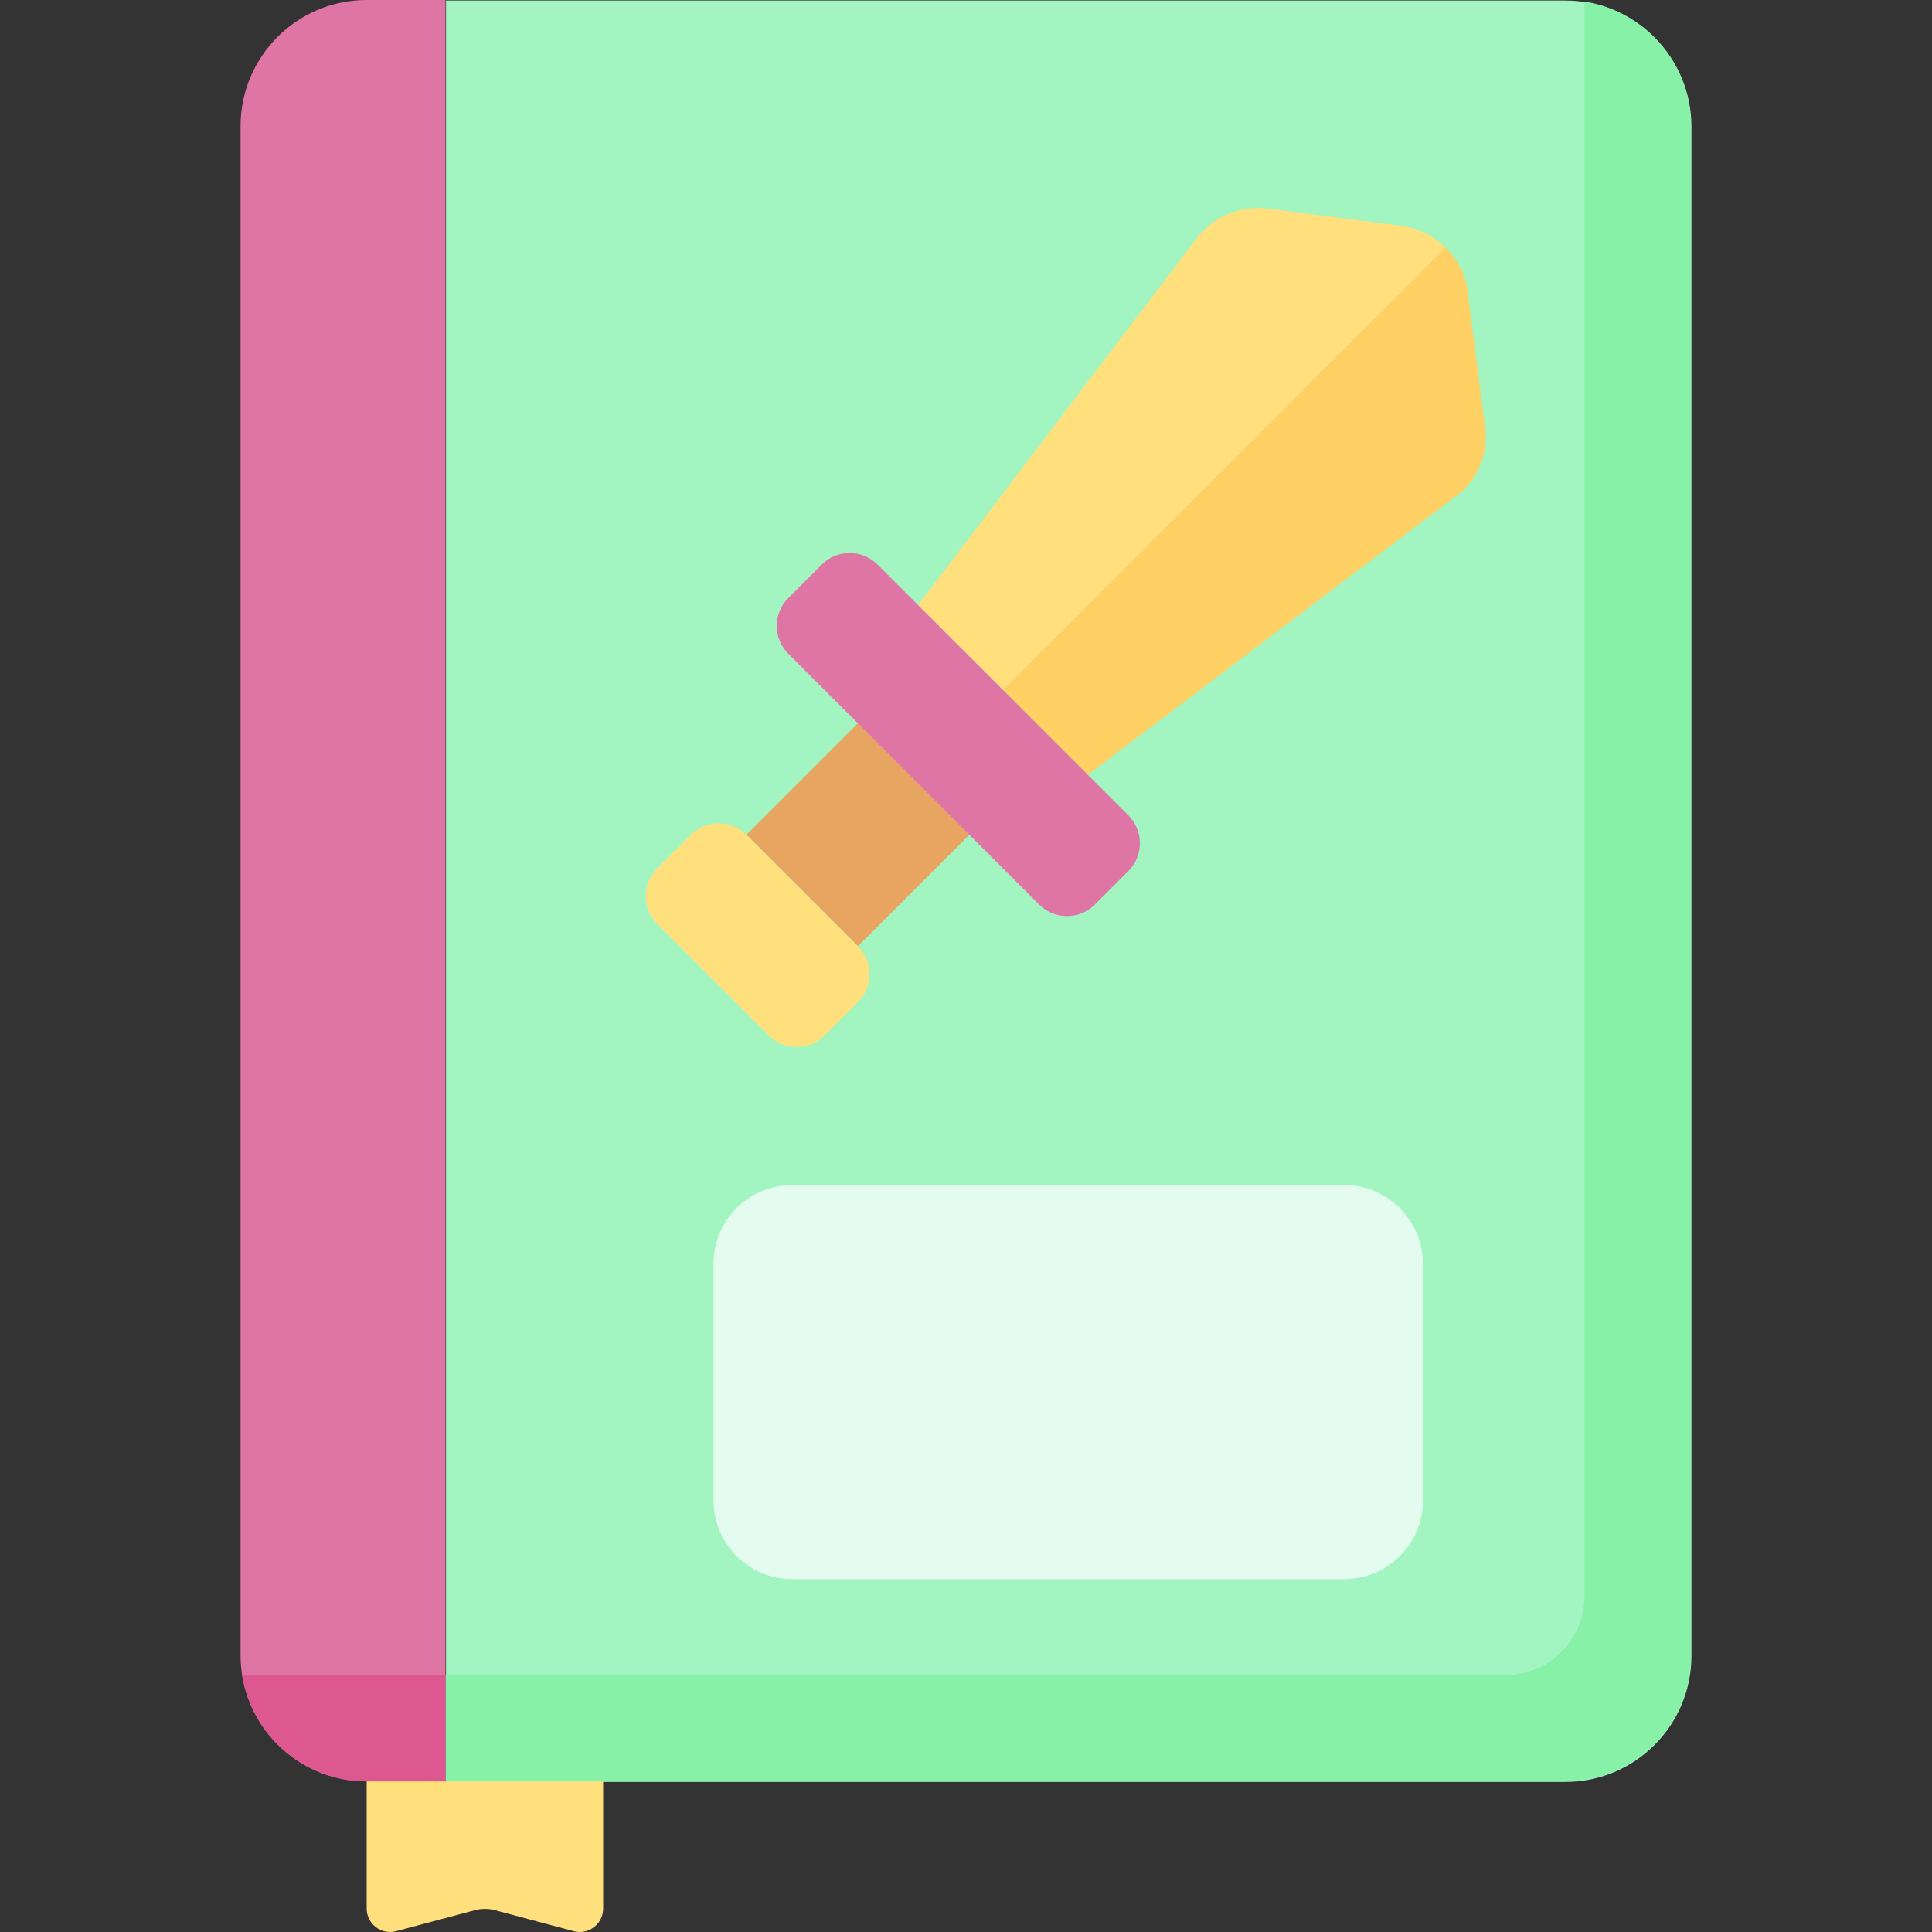 <svg id="Capa_1" enable-background="new 0 0 512 512" height="512" viewBox="0 0 512 512" width="512" xmlns="http://www.w3.org/2000/svg"><rect x="0" y="0" width="512" height="512" fill="#333333" stroke="none"/><g><path d="m414.825.139h-296.623v472.09h296.623c18.459 0 33.422-14.964 33.422-33.422v-405.246c.001-18.459-14.963-33.422-33.422-33.422z" fill="#a2f4c1"/><path d="m419.909.409v422.592c0 11.537-9.352 20.889-20.889 20.889h-280.956v28.2h296.623c18.459 0 33.422-14.964 33.422-33.422v-405.246c0-16.681-12.223-30.506-28.2-33.013z" fill="#86f1a7"/><path d="m97.175 0c-18.459 0-33.423 14.964-33.423 33.422v405.245c0 18.459 14.964 33.422 33.422 33.422h20.889v-472.089z" fill="#df75a5"/><path d="m64.161 443.89c2.508 15.978 16.332 28.2 33.014 28.2h20.889v-28.2z" fill="#dd5790"/><path d="m152.039 511.787-20.867-5.565c-1.746-.465-3.583-.465-5.328 0l-20.867 5.565c-3.938 1.05-7.802-1.918-7.802-5.994v-33.703h62.667v33.703c0 4.076-3.864 7.044-7.803 5.994z" fill="#ffe07d"/><g><path d="m189.086 397.597v-62.667c0-11.537 9.352-20.889 20.889-20.889h146.223c11.537 0 20.889 9.352 20.889 20.889v62.667c0 11.537-9.352 20.889-20.889 20.889h-146.223c-11.537 0-20.889-9.353-20.889-20.889z" fill="#e4fbef"/><g><path d="m383.064 65.562-117.28 117.29-22.478-22.488 73.72-97.076c4.477-5.904 11.776-8.954 19.118-8.003l35.092 4.539c4.58.589 8.695 2.667 11.828 5.738z" fill="#ffe07d"/><path d="m393.786 114.953c.124 5.697-2.12 11.187-6.173 15.168l-99.351 75.209-22.478-22.478 117.28-117.29c2.709 2.668 4.694 6.08 5.614 9.915z" fill="#ffd064"/><path d="m206.49 200.363h41.778v41.778h-41.778z" fill="#e7a561" transform="matrix(.707 .707 -.707 .707 223.046 -95.978)"/><path d="m299.017 216.082-66.468-66.468c-4.079-4.079-10.692-4.079-14.771 0l-8.862 8.862c-4.079 4.079-4.079 10.692 0 14.771l66.468 66.468c4.079 4.079 10.692 4.079 14.771 0l8.862-8.862c4.079-4.079 4.079-10.692 0-14.771z" fill="#df75a5"/><path d="m227.379 250.793-29.541-29.541c-4.079-4.079-10.692-4.079-14.771 0l-8.862 8.862c-4.079 4.079-4.079 10.692 0 14.771l29.541 29.541c4.079 4.079 10.692 4.079 14.771 0l8.862-8.862c4.079-4.079 4.079-10.692 0-14.771z" fill="#ffe07d"/></g></g></g></svg>